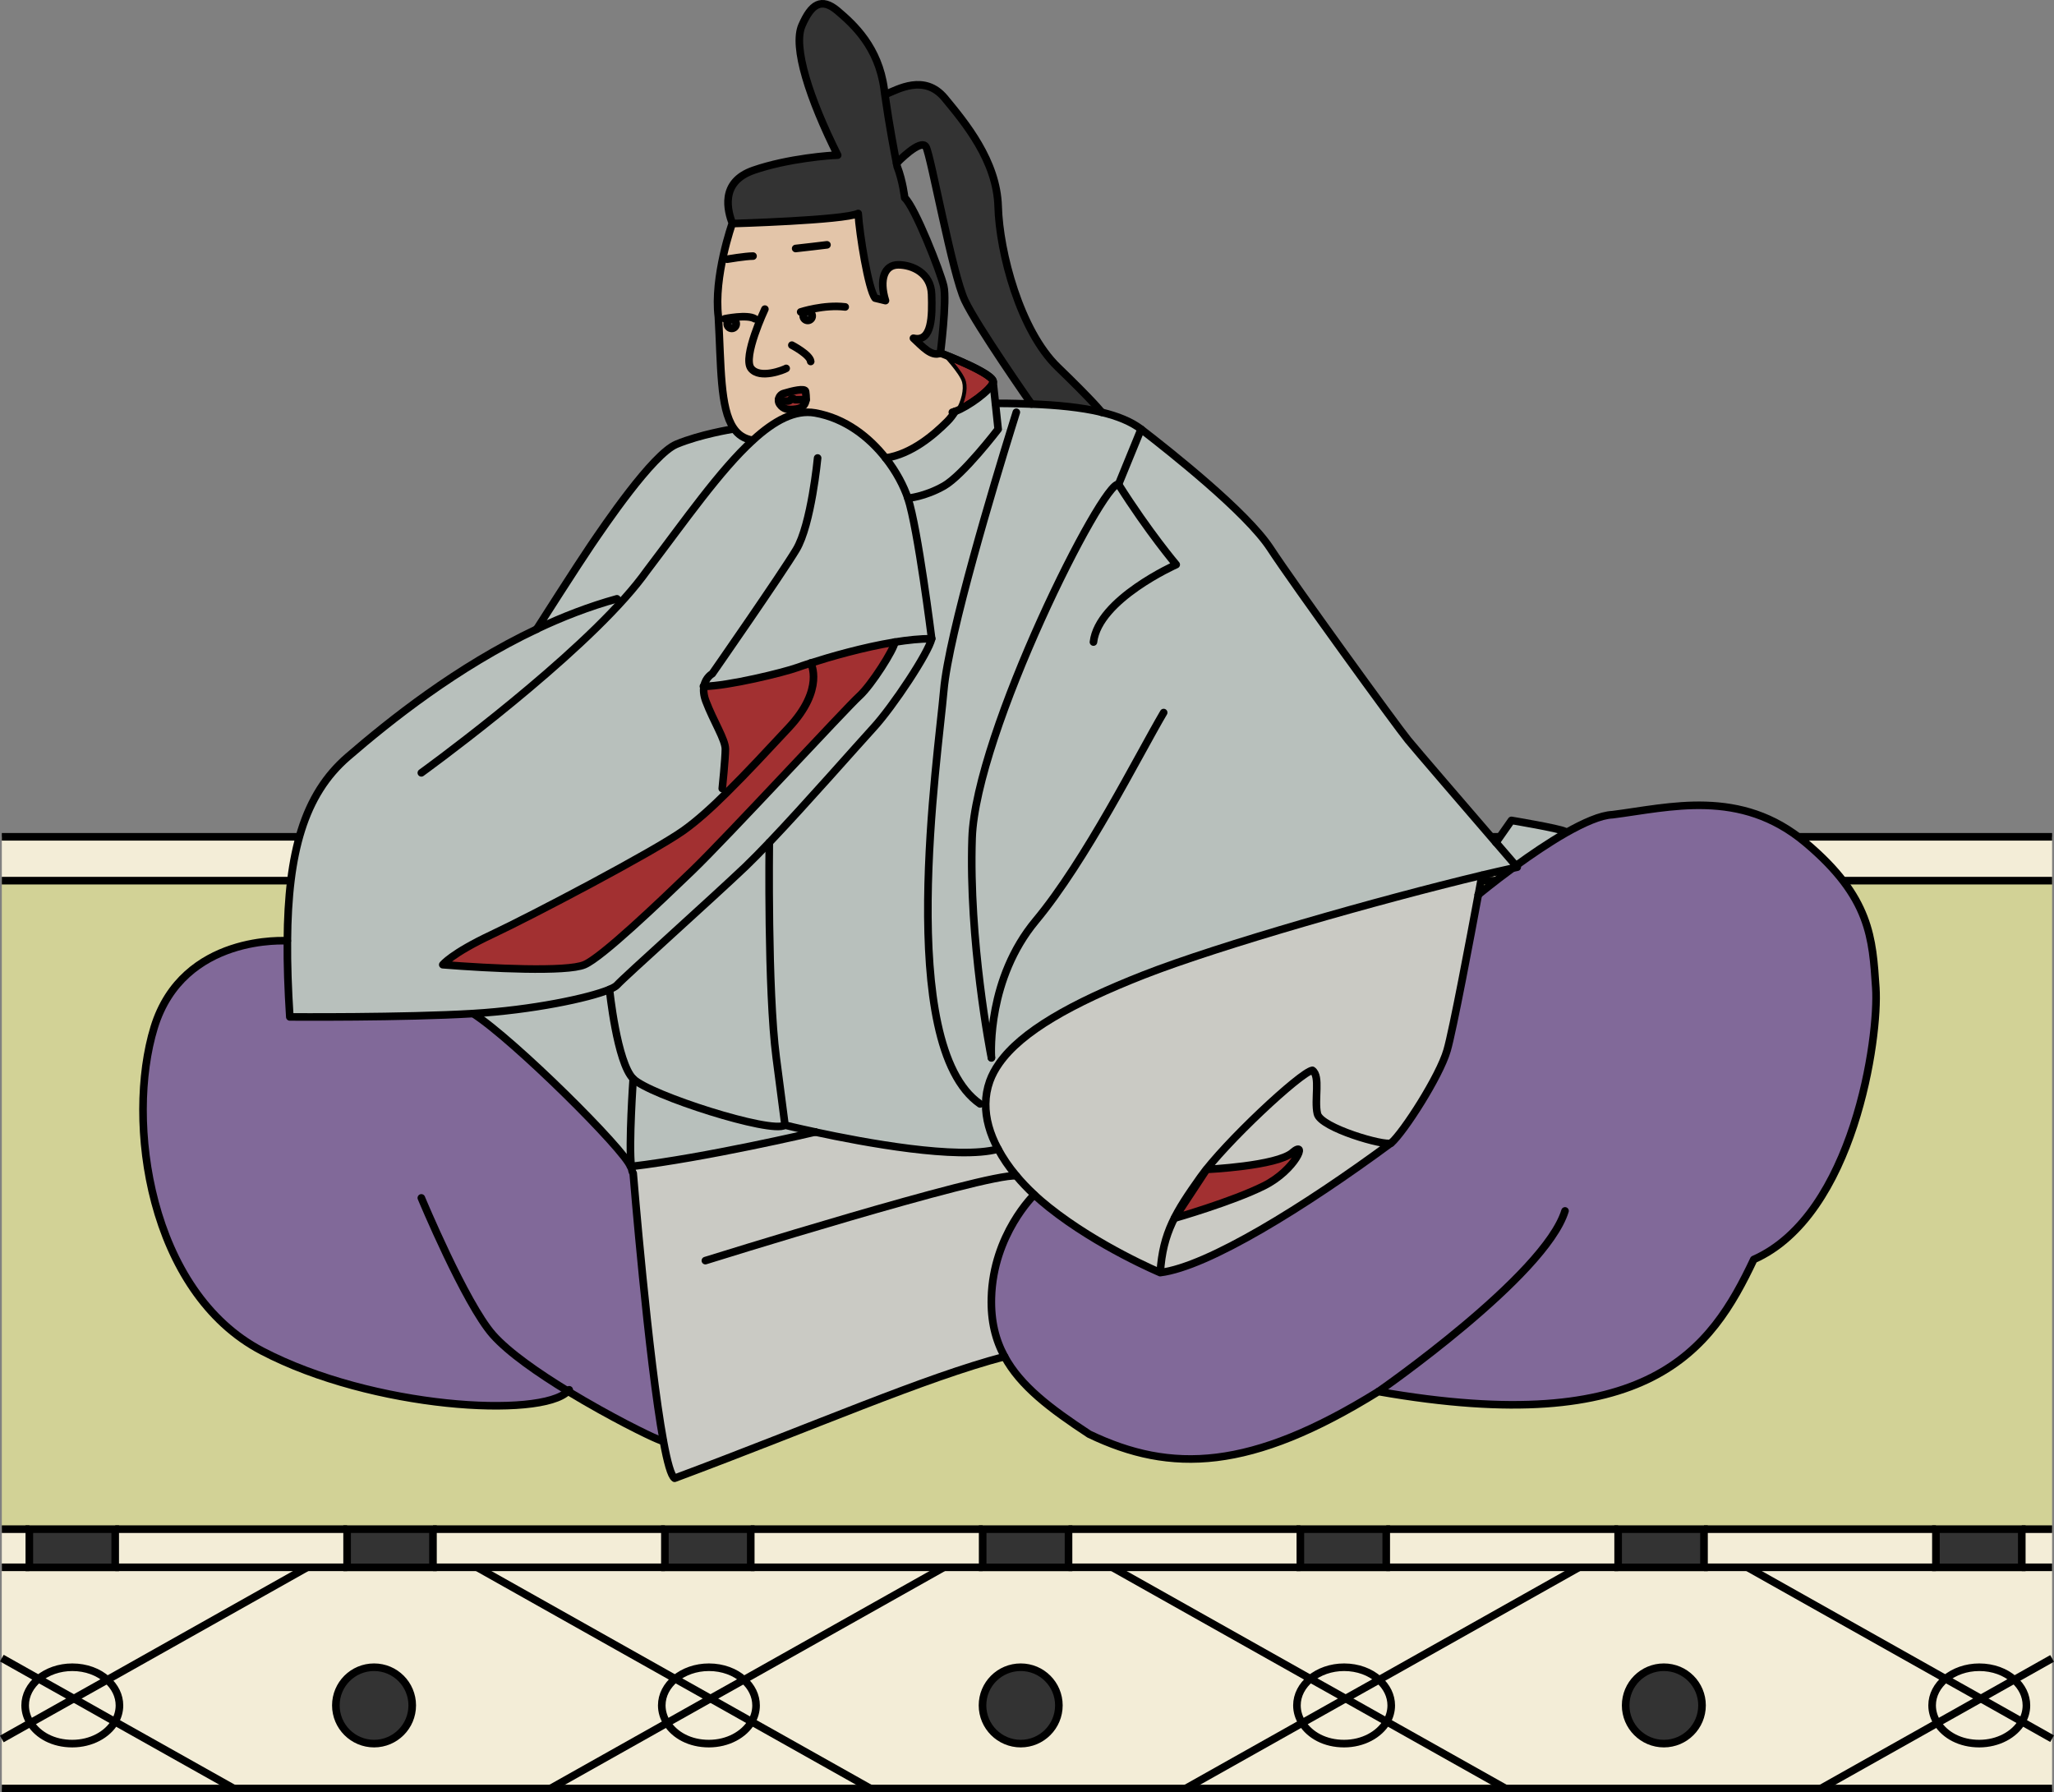 <?xml version="1.0" encoding="UTF-8"?>
<svg xmlns="http://www.w3.org/2000/svg" viewBox="0 0 270.31 235.86">
  <rect x="0" y="0" width="270.31" height="235.86" fill="#808080" stroke="none"/>
  <defs>
    <style>
      .cls-1 {
        stroke-miterlimit: 10;
      }

      .cls-1, .cls-2, .cls-3 {
        stroke: #000;
      }

      .cls-1, .cls-3 {
        fill: none;
      }

      .cls-4 {
        fill: #816999;
      }

      .cls-4, .cls-5, .cls-6, .cls-7, .cls-8, .cls-9, .cls-10, .cls-11 {
        stroke-width: 0px;
      }

      .cls-5, .cls-2 {
        fill: #a23031;
      }

      .cls-6 {
        fill: #f3edd7;
      }

      .cls-2, .cls-3 {
        stroke-linecap: round;
        stroke-linejoin: round;
      }

      .cls-7 {
        fill: #cacac4;
      }

      .cls-8 {
        fill: #333;
      }

      .cls-9 {
        fill: #e3c5a9;
      }

      .cls-10 {
        fill: #d2d296;
      }

      .cls-11 {
        fill: #b8c0bc;
      }
    </style>
  </defs>
  <g id="_レイヤー_3" data-name="レイヤー 3">
    <g>
      <g>
        <rect class="cls-6" x=".24" y="201.23" width="3.62" height="5.03"/>
        <path class="cls-6" d="m270.06,228.8v6.56h-30.44l15.35-8.63c1.03,1.61,3.11,2.72,5.51,2.72s4.62-1.18,5.62-2.88l3.97,2.23Z"/>
        <path class="cls-6" d="m270.06,218.24v10.56l-3.97-2.23c.38-.65.59-1.38.59-2.14,0-1.3-.62-2.48-1.61-3.38l4.99-2.8Z"/>
        <path class="cls-6" d="m270.06,206.25v11.99l-4.99,2.8c-1.14-1.01-2.77-1.64-4.59-1.64s-3.31.58-4.44,1.51l-26.09-14.66h40.11Z"/>
        <polygon class="cls-6" points="270.06 110.12 270.06 115.89 1.13 115.89 .24 115.89 .24 110.12 270.06 110.12"/>
        <rect class="cls-6" x="266.07" y="201.23" width="3.99" height="5.03"/>
        <path class="cls-6" d="m266.69,224.42c0,.76-.21,1.49-.59,2.14l-5.42-3.05,4.39-2.47c1,.89,1.61,2.07,1.61,3.38Z"/>
        <path class="cls-6" d="m260.68,223.52l5.42,3.05c-1,1.7-3.13,2.88-5.62,2.88s-4.48-1.1-5.51-2.72l5.71-3.21Z"/>
        <rect class="cls-8" x="254.77" y="201.23" width="11.3" height="5.03"/>
        <path class="cls-6" d="m265.07,221.05l-4.39,2.47-4.64-2.6c1.13-.93,2.7-1.51,4.44-1.51,1.82,0,3.46.63,4.59,1.64Z"/>
        <path class="cls-6" d="m260.68,223.52l-5.71,3.21c-.44-.69-.69-1.48-.69-2.31,0-1.37.68-2.6,1.77-3.51l4.64,2.6Z"/>
        <path class="cls-6" d="m229.96,206.25l26.09,14.66c-1.09.9-1.77,2.14-1.77,3.51,0,.83.25,1.62.69,2.31l-15.35,8.63h-41.47l-15.64-8.79c.38-.65.59-1.38.59-2.14,0-1.3-.62-2.48-1.61-3.37l26.33-14.8h22.15Zm-5.96,18.17c0-2.77-2.25-5.02-5.02-5.02s-5.03,2.25-5.03,5.02,2.25,5.03,5.03,5.03,5.02-2.25,5.02-5.03Z"/>
        <polygon class="cls-6" points="254.77 206.25 229.96 206.25 224.25 206.25 224.25 201.23 254.77 201.23 254.77 206.25"/>
        <rect class="cls-8" x="212.95" y="201.23" width="11.3" height="5.03"/>
        <path class="cls-8" d="m218.98,219.41c2.77,0,5.02,2.25,5.02,5.02s-2.25,5.03-5.02,5.03-5.03-2.25-5.03-5.03,2.25-5.02,5.03-5.02Z"/>
        <path class="cls-6" d="m207.81,206.25l-26.33,14.8c-1.14-1.02-2.77-1.65-4.59-1.65s-3.31.58-4.44,1.51l-26.09-14.66h61.45Z"/>
        <polygon class="cls-6" points="182.44 206.25 182.44 201.23 212.95 201.23 212.95 206.25 207.81 206.25 182.44 206.25"/>
        <path class="cls-6" d="m198.15,235.36h-42.12l15.35-8.63c1.03,1.61,3.12,2.72,5.51,2.72s4.62-1.18,5.62-2.88l15.64,8.79Z"/>
        <path class="cls-6" d="m183.1,224.42c0,.76-.21,1.49-.59,2.14l-5.42-3.05,4.39-2.47c1,.89,1.61,2.07,1.61,3.37Z"/>
        <path class="cls-6" d="m177.09,223.52l5.42,3.05c-1,1.7-3.13,2.88-5.62,2.88s-4.48-1.1-5.51-2.72l5.71-3.21Z"/>
        <rect class="cls-8" x="171.13" y="201.23" width="11.3" height="5.03"/>
        <path class="cls-6" d="m176.89,219.41c1.82,0,3.46.63,4.59,1.65l-4.39,2.47-4.64-2.6c1.13-.93,2.7-1.51,4.44-1.51Z"/>
        <path class="cls-6" d="m177.09,223.52l-5.71,3.21c-.44-.69-.69-1.48-.69-2.31,0-1.37.68-2.6,1.77-3.51l4.64,2.6Z"/>
        <path class="cls-6" d="m146.37,206.25l26.09,14.66c-1.09.9-1.77,2.14-1.77,3.51,0,.83.25,1.62.69,2.31l-15.35,8.63h-41.47l-15.64-8.79c.38-.65.59-1.38.59-2.14,0-1.3-.62-2.48-1.61-3.37l26.33-14.8h22.15Zm-7.01,18.17c0-2.77-2.25-5.02-5.02-5.02s-5.03,2.25-5.03,5.02,2.25,5.03,5.03,5.03,5.02-2.25,5.02-5.03Z"/>
        <polygon class="cls-6" points="171.13 206.25 146.37 206.25 140.62 206.25 140.62 201.23 171.13 201.23 171.13 206.25"/>
        <rect class="cls-8" x="129.32" y="201.23" width="11.3" height="5.03"/>
        <path class="cls-8" d="m134.33,219.41c2.77,0,5.02,2.25,5.02,5.02s-2.25,5.03-5.02,5.03-5.03-2.25-5.03-5.03,2.25-5.02,5.03-5.02Z"/>
        <path class="cls-6" d="m124.22,206.25l-26.33,14.8c-1.14-1.02-2.77-1.65-4.59-1.65s-3.31.58-4.44,1.51l-26.09-14.66h61.45Z"/>
        <polygon class="cls-6" points="129.32 206.25 124.22 206.25 98.8 206.25 98.8 201.23 129.32 201.23 129.32 206.25"/>
        <path class="cls-6" d="m114.56,235.36h-42.12l15.35-8.63c1.03,1.61,3.11,2.72,5.51,2.72s4.62-1.18,5.62-2.88l15.64,8.79Z"/>
        <path class="cls-6" d="m99.51,224.42c0,.76-.21,1.49-.59,2.14l-5.42-3.05,4.39-2.47c1,.89,1.61,2.07,1.61,3.37Z"/>
        <path class="cls-6" d="m93.5,223.52l5.42,3.05c-1,1.7-3.13,2.88-5.62,2.88s-4.48-1.1-5.51-2.72l5.71-3.21Z"/>
        <rect class="cls-8" x="87.5" y="201.23" width="11.3" height="5.03"/>
        <path class="cls-6" d="m93.3,219.41c1.82,0,3.46.63,4.59,1.65l-4.39,2.47-4.64-2.6c1.13-.93,2.7-1.51,4.44-1.51Z"/>
        <path class="cls-6" d="m93.5,223.52l-5.71,3.21c-.44-.69-.69-1.48-.69-2.31,0-1.37.68-2.6,1.77-3.51l4.64,2.6Z"/>
        <path class="cls-6" d="m62.78,206.25l26.09,14.66c-1.09.9-1.77,2.14-1.77,3.51,0,.83.25,1.62.69,2.31l-15.35,8.63H30.78l-15.64-8.79c.38-.65.59-1.38.59-2.14,0-1.3-.62-2.48-1.61-3.37l26.33-14.8h22.34Zm-8.52,18.17c0-2.77-2.25-5.02-5.02-5.02s-5.03,2.25-5.03,5.02,2.25,5.03,5.03,5.03,5.02-2.25,5.02-5.03Z"/>
        <polygon class="cls-6" points="87.5 206.25 62.78 206.25 56.99 206.25 56.99 201.23 87.5 201.23 87.5 206.25"/>
        <rect class="cls-8" x="45.68" y="201.23" width="11.3" height="5.03"/>
        <path class="cls-8" d="m49.23,219.41c2.77,0,5.02,2.25,5.02,5.02s-2.25,5.03-5.02,5.03-5.03-2.25-5.03-5.03,2.25-5.02,5.03-5.02Z"/>
        <polygon class="cls-6" points="45.68 206.25 40.44 206.25 15.17 206.25 15.17 201.23 45.68 201.23 45.68 206.25"/>
        <path class="cls-6" d="m30.78,235.36H.24v-6.52l3.76-2.11c1.03,1.61,3.12,2.72,5.51,2.72s4.62-1.18,5.62-2.88l15.64,8.79Z"/>
        <path class="cls-6" d="m15.72,224.42c0,.76-.21,1.49-.59,2.14l-5.42-3.05,4.39-2.47c1,.89,1.61,2.07,1.61,3.37Z"/>
        <rect class="cls-8" x="3.86" y="201.23" width="11.3" height="5.03"/>
        <path class="cls-6" d="m9.72,223.52l5.42,3.05c-1,1.7-3.13,2.88-5.62,2.88s-4.48-1.1-5.51-2.72l5.71-3.21Z"/>
        <path class="cls-6" d="m9.52,219.41c1.82,0,3.46.63,4.59,1.65l-4.39,2.47-4.64-2.6c1.13-.93,2.7-1.51,4.44-1.51Z"/>
        <path class="cls-6" d="m9.72,223.52l-5.71,3.21c-.44-.69-.69-1.48-.69-2.31,0-1.37.68-2.6,1.77-3.51l4.64,2.6Z"/>
        <path class="cls-6" d="m.24,218.2l4.84,2.72c-1.09.9-1.77,2.14-1.77,3.51,0,.83.25,1.62.69,2.31l-3.76,2.11v-10.64Z"/>
        <polygon class="cls-10" points="212.95 201.23 182.44 201.23 171.13 201.23 140.62 201.23 129.32 201.23 98.8 201.23 87.5 201.23 56.99 201.23 45.68 201.23 15.17 201.23 3.86 201.23 .24 201.23 .24 115.89 1.13 115.89 270.06 115.89 270.06 201.23 266.07 201.23 254.77 201.23 224.25 201.23 212.95 201.23"/>
        <path class="cls-6" d="m.24,206.25h40.19l-26.33,14.8c-1.14-1.02-2.77-1.65-4.59-1.65s-3.31.58-4.44,1.51l-4.84-2.72v-11.95Z"/>
      </g>
      <g>
        <polyline class="cls-1" points="270.06 235.36 239.62 235.36 198.15 235.36 156.03 235.36 114.56 235.36 72.44 235.36 30.78 235.36 .24 235.36"/>
        <line class="cls-1" x1=".24" y1="110.12" x2="270.06" y2="110.12"/>
        <line class="cls-1" x1=".24" y1="115.89" x2="270.06" y2="115.89"/>
        <line class="cls-1" x1="266.07" y1="201.23" x2="270.06" y2="201.23"/>
        <line class="cls-1" x1="224.25" y1="201.23" x2="254.77" y2="201.23"/>
        <line class="cls-1" x1="182.44" y1="201.23" x2="212.95" y2="201.23"/>
        <line class="cls-1" x1="140.62" y1="201.23" x2="171.13" y2="201.23"/>
        <line class="cls-1" x1="98.8" y1="201.23" x2="129.32" y2="201.23"/>
        <line class="cls-1" x1="56.99" y1="201.23" x2="87.5" y2="201.23"/>
        <line class="cls-1" x1="15.17" y1="201.23" x2="45.68" y2="201.23"/>
        <line class="cls-1" x1=".24" y1="201.23" x2="3.86" y2="201.23"/>
        <line class="cls-1" x1="266.07" y1="206.25" x2="270.06" y2="206.25"/>
        <polyline class="cls-1" points="224.25 206.25 229.96 206.25 254.77 206.25"/>
        <polyline class="cls-1" points="182.44 206.25 207.81 206.25 212.95 206.25"/>
        <polyline class="cls-1" points="140.62 206.25 146.37 206.25 171.13 206.25"/>
        <polyline class="cls-1" points="98.8 206.25 124.22 206.25 129.32 206.25"/>
        <polyline class="cls-1" points="56.99 206.25 62.78 206.25 87.5 206.25"/>
        <polyline class="cls-1" points="15.17 206.25 40.44 206.25 45.68 206.25"/>
        <line class="cls-1" x1=".24" y1="206.25" x2="3.86" y2="206.25"/>
        <polyline class="cls-1" points="72.44 235.36 87.79 226.73 93.5 223.52 97.89 221.06 124.22 206.25"/>
        <polyline class="cls-1" points="114.56 235.36 98.92 226.57 93.5 223.52 88.86 220.92 62.78 206.25"/>
        <path class="cls-1" d="m139.35,224.42c0,2.78-2.25,5.03-5.02,5.03s-5.03-2.25-5.03-5.03,2.25-5.02,5.03-5.02,5.02,2.25,5.02,5.02Z"/>
        <path class="cls-1" d="m223.99,224.42c0,2.78-2.25,5.03-5.02,5.03s-5.03-2.25-5.03-5.03,2.25-5.02,5.03-5.02,5.02,2.25,5.02,5.02Z"/>
        <path class="cls-1" d="m97.89,221.06c1,.89,1.61,2.07,1.61,3.37,0,.76-.21,1.49-.59,2.14-1,1.7-3.13,2.88-5.62,2.88s-4.48-1.1-5.51-2.72c-.44-.69-.69-1.48-.69-2.31,0-1.37.68-2.6,1.77-3.51,1.13-.93,2.7-1.51,4.44-1.51,1.82,0,3.46.63,4.59,1.65Z"/>
        <polyline class="cls-1" points=".24 228.84 4 226.73 9.72 223.52 14.11 221.06 40.44 206.25"/>
        <polyline class="cls-1" points="30.78 235.36 15.13 226.57 9.72 223.52 5.08 220.92 .24 218.2"/>
        <path class="cls-1" d="m14.11,221.06c1,.89,1.61,2.07,1.61,3.37,0,.76-.21,1.49-.59,2.14-1,1.7-3.13,2.88-5.62,2.88s-4.48-1.1-5.51-2.72c-.44-.69-.69-1.48-.69-2.31,0-1.37.68-2.6,1.77-3.51,1.13-.93,2.7-1.51,4.44-1.51,1.82,0,3.46.63,4.59,1.65Z"/>
        <polyline class="cls-1" points="156.03 235.36 171.38 226.73 177.09 223.52 181.48 221.06 207.81 206.25"/>
        <polyline class="cls-1" points="198.15 235.36 182.51 226.57 177.09 223.52 172.45 220.92 146.37 206.25"/>
        <path class="cls-1" d="m181.48,221.06c1,.89,1.61,2.07,1.61,3.37,0,.76-.21,1.49-.59,2.14-1,1.7-3.13,2.88-5.62,2.88s-4.48-1.1-5.51-2.72c-.44-.69-.69-1.48-.69-2.31,0-1.37.68-2.6,1.77-3.51,1.13-.93,2.7-1.51,4.44-1.51,1.82,0,3.46.63,4.59,1.65Z"/>
        <polyline class="cls-1" points="239.62 235.36 254.97 226.73 260.68 223.52 265.07 221.05 270.06 218.24"/>
        <polyline class="cls-1" points="270.06 228.8 266.1 226.57 260.68 223.52 256.04 220.92 229.96 206.25"/>
        <path class="cls-1" d="m265.07,221.05c1,.89,1.61,2.07,1.61,3.38,0,.76-.21,1.49-.59,2.14-1,1.7-3.13,2.88-5.62,2.88s-4.48-1.1-5.51-2.72c-.44-.69-.69-1.48-.69-2.31,0-1.37.68-2.6,1.77-3.51,1.13-.93,2.7-1.51,4.44-1.51,1.82,0,3.46.63,4.59,1.64Z"/>
        <path class="cls-1" d="m54.25,224.42c0,2.78-2.25,5.03-5.02,5.03s-5.03-2.25-5.03-5.03,2.25-5.02,5.03-5.02,5.02,2.25,5.02,5.02Z"/>
        <rect class="cls-1" x="3.86" y="201.23" width="11.3" height="5.03"/>
        <rect class="cls-1" x="45.68" y="201.23" width="11.3" height="5.03"/>
        <rect class="cls-1" x="87.5" y="201.23" width="11.3" height="5.03"/>
        <rect class="cls-1" x="129.32" y="201.23" width="11.3" height="5.03"/>
        <rect class="cls-1" x="171.13" y="201.23" width="11.3" height="5.03"/>
        <rect class="cls-1" x="212.95" y="201.23" width="11.3" height="5.03"/>
        <rect class="cls-1" x="254.77" y="201.23" width="11.3" height="5.03"/>
      </g>
    </g>
  </g>
  <g id="_レイヤー_2" data-name="レイヤー 2">
    <g>
      <g>
        <g>
          <path class="cls-11" d="m206.06,109.6c-2.24,1.28-4.58,2.88-6.56,4.32-.37-.44-1.35-1.57-2.63-3.05l2.04-2.91s6.17,1.03,7.05,1.45l.11.18Z"/>
          <path class="cls-7" d="m183.07,150.43c-.77.44-9.24-1.98-9.68-3.85-.44-1.87.44-4.95-.66-5.72-1.54.22-11.55,9.57-14.74,14.08-3.19,4.51-4.95,7.26-5.28,12.54,0,0-8.14-3.41-14.63-8.58-.69-.55-1.35-1.12-1.96-1.69-.87-.81-1.65-1.64-2.36-2.48-.97-1.16-1.78-2.34-2.4-3.52-1.07-2-1.64-4.01-1.62-5.94.01-1.02.19-2.02.53-2.98.29-.81.71-1.6,1.26-2.37,2.94-4.18,9.51-7.89,18.98-11.6,9.97-3.91,31.07-9.91,44.52-13.13,0,0-.18.98-.47,2.53h0c-1,5.42-3.34,17.85-4.11,20.5-.99,3.41-5.72,10.78-7.37,12.21Z"/>
          <path class="cls-7" d="m157.98,154.94c3.19-4.51,13.21-13.86,14.74-14.08,1.1.77.22,3.85.66,5.72.44,1.87,8.91,4.29,9.68,3.85-11.33,8.36-24.09,16.28-30.37,17.05.33-5.28,2.09-8.03,5.28-12.54Z"/>
          <path class="cls-11" d="m144.96,54.25c2.09.5,3.9,1.22,5.21,2.23l-2.97,7.26c-1.98-.66-18.81,32.68-19.27,46.55-.45,13.46,2.37,28.06,2.54,28.89,0,.03,0,.04,0,.04l1.05.7c-.55.78-.97,1.56-1.26,2.37-.34.96-.52,1.96-.53,2.98h-.75c-11.18-7.76-5.54-45.56-4.77-54.47.64-7.38,6.76-27.61,8.85-34.34.43-1.4.69-2.22.69-2.22l.03-1.14c.65.01,1.31.03,1.96.06,3.26.12,6.49.42,9.22,1.07h0Z"/>
          <path class="cls-8" d="m116.54,12.42c1.62-.66,5.13-2.72,7.79.49,2.66,3.22,6.86,8.25,7.03,14.28.17,6.02,2.89,16.34,7.84,21.12,4.8,4.64,5.71,5.86,5.76,5.93-2.73-.65-5.96-.95-9.22-1.07h0s-7.1-10.14-8.75-13.61c-1.65-3.46-4.46-18.98-5.12-20.22-.66-1.23-3.88,2.13-3.88,2.13-.25-1.22-.95-4.87-1.54-9.05h.1Z"/>
          <path class="cls-4" d="m199.68,114.13s-.06-.07-.17-.2c1.98-1.44,4.32-3.04,6.56-4.32,2.36-1.34,4.6-2.34,6.16-2.4,7.48-.95,16.83-3.54,25.41,3.68,8.58,7.21,8.8,12.6,9.24,19.09.44,6.49-2.86,29.93-16.06,35.76-5.62,11.88-13.64,23.66-49.4,17.38-16.83,10.45-27.28,10.78-38.06,5.61-5.13-3.37-9.04-6.33-11.14-10.21-1.2-2.2-1.81-4.69-1.73-7.72.22-8.36,5.63-13.57,5.63-13.57.61.58,1.27,1.14,1.96,1.69,6.49,5.17,14.63,8.58,14.63,8.58,6.28-.77,19.04-8.69,30.37-17.05,1.65-1.43,6.39-8.8,7.37-12.21.77-2.65,3.11-15.09,4.11-20.5h0c.15-.12,1.98-1.63,4.47-3.46.22-.05.43-.1.65-.14Z"/>
          <path class="cls-11" d="m131.36,56.48l-.36-3.39c.92,0,1.85,0,2.78.03l-.03,1.14s-.26.81-.69,2.22h-1.7Z"/>
          <path class="cls-11" d="m131.35,151.21c-5.28,1.44-17.66-.87-24.06-2.24h0c-2.42-.52-3.98-.9-3.98-.9l-1.16-8.91c-1.16-8.91-.91-28.28-.91-28.28,4.91-5.16,11.69-12.9,13.73-15.12,2.53-2.75,7.27-9.9,7.65-11.72,0,0-1.82-14.52-3.13-18.49,0,0,2.2-.16,4.73-1.6,2.53-1.43,7.15-7.48,7.15-7.48h1.7c-2.09,6.72-8.21,26.95-8.85,34.33-.77,8.91-6.41,46.71,4.77,54.46h.75c-.02,1.94.54,3.95,1.62,5.95Z"/>
          <path class="cls-11" d="m167.17,72.15c3.13,4.79,16.66,23.44,18.15,25.25,1.04,1.27,7.68,8.98,11.55,13.47,1.28,1.48,2.26,2.61,2.63,3.05-.16.11-.32.23-.47.34-1.23.27-2.58.58-4.01.92-13.45,3.22-34.55,9.22-44.52,13.13-9.47,3.72-16.04,7.43-18.98,11.6l-1.05-.7s0-.01,0-.04c-.17-.83-2.99-15.43-2.54-28.89.47-13.87,17.3-47.21,19.27-46.55l2.97-7.26c3.85,2.97,13.86,10.89,17,15.67Z"/>
          <path class="cls-2" d="m123.78,46.47c.28.1,7.25,2.77,6.92,3.85-.3,1.01-3.31,3.21-4.99,3.81.85-1.4,1.16-2.91.92-3.81-.3-1.18-2.7-3.69-2.85-3.85Z"/>
          <path class="cls-11" d="m119.48,65.55c-.52-1.57-1.51-3.48-2.93-5.28,3.45-.5,6.45-3.13,8.1-4.78.42-.42.77-.88,1.06-1.36,1.68-.61,4.69-2.8,4.99-3.81l.3,2.77.36,3.39s-4.62,6.05-7.15,7.48c-2.53,1.43-4.73,1.6-4.73,1.6Z"/>
          <path class="cls-8" d="m110.24,1.44c2.15,1.82,5.36,4.78,6.11,10.23.03.25.07.5.1.76.59,4.18,1.3,7.83,1.54,9.05.05.28.08.43.08.43.74,1.9.99,4.12.99,4.12,1.32,1.16,4.71,9.74,5.14,11.63.44,1.9-.44,8.8-.44,8.8-1.16.55-2.39-.88-3.55-1.95,2.48.58,2.48-2.97,2.39-5.78s-2.56-3.88-4.38-3.88-2.55,1.9-1.69,4.71l-1.36-.33c-.9-1.16-2.06-8.42-2.23-11.14-1.89.91-16.58,1.33-16.58,1.33-.58-1.57-1.74-5.45,2.81-7.01,4.54-1.57,10.23-1.98,11.05-1.98-3.71-7.43-5.94-14.27-4.7-17.08,1.23-2.81,2.55-3.72,4.7-1.9Z"/>
          <path class="cls-5" d="m117.75,84.49c-.08.9-3.05,5.65-4.71,7.14-1.65,1.49-17.49,18.65-21.95,22.94-4.45,4.29-11.88,11.39-14.19,12.38-2.31.99-12.38.5-18.65,0,0,0,1.15-1.49,6.43-3.96s21.29-10.89,25.25-13.7c1.73-1.23,3.69-2.99,5.73-5.02,2.64-2.6,5.44-5.64,8.12-8.51,4.79-5.12,2.89-8.51,2.89-8.51,2.49-.8,6.89-2.08,11.06-2.76Z"/>
          <path class="cls-8" d="m106.29,42.17c-.33,0-.6-.27-.6-.59s.27-.6.6-.6.59.27.59.6-.27.59-.59.59Z"/>
          <path class="cls-5" d="m102.47,52.6c.04-.36.29-.7.67-.81,1.13-.34,2.84-.76,2.89-.26.03.3.1.7.05,1.07h-1.45s-.37-.41-.58,0c-.19.39-1.46.04-1.58,0Z"/>
          <path class="cls-5" d="m102.63,53.21c-.14-.19-.18-.4-.16-.61.12.04,1.39.39,1.58,0,.21-.41.58,0,.58,0h1.45c-.06.56-.35,1.09-1.28,1.23-1.09.17-1.73,0-2.17-.63Z"/>
          <path class="cls-11" d="m103.31,148.07c-1.82,1.16-17.83-3.96-19.97-6.11s-3.12-11.75-3.12-11.75c.49-.21.83-.4.98-.57.99-1.1,12.43-11.33,16.94-15.62.87-.83,1.93-1.91,3.1-3.14,0,0-.25,19.37.91,28.28l1.16,8.91Z"/>
          <path class="cls-11" d="m96.57,56.34c.59.87,1.4,1.42,2.51,1.59-4.3,3.94-8.89,10.52-13.92,17.14-.82,1.16-1.82,2.38-2.93,3.63l-1.02.1c-3.65,1-7.18,2.38-10.55,3.98.17-.27,5.52-8.64,7.14-11.01,1.65-2.42,8.09-11.99,11.25-13.31,3.17-1.32,7.35-1.98,7.35-1.98l.19-.14Z"/>
          <path class="cls-8" d="m95.69,42.62c0-.33.27-.6.6-.6s.59.27.59.6-.27.6-.59.6-.6-.27-.6-.6Z"/>
          <path class="cls-5" d="m106.69,87.25s1.9,3.39-2.89,8.51c-2.69,2.88-5.49,5.91-8.12,8.51l-.62-.51s.41-3.96.41-5.2-1.56-3.63-2.56-6.28c-.3-.81-.34-1.46-.26-1.98,3.17-.03,10.5-1.82,12.31-2.48.34-.12.94-.33,1.73-.58Z"/>
          <path class="cls-9" d="m95.69,42.62c0,.33.27.6.6.6s.59-.27.59-.6-.27-.6-.59-.6-.6.27-.6.6Zm10-1.04c0,.33.27.59.6.59s.59-.27.59-.59-.27-.6-.59-.6-.6.27-.6.6Zm-3.23,11.02c-.02.21.03.42.16.61.43.62,1.08.8,2.17.63.93-.15,1.22-.67,1.28-1.23.05-.37-.01-.77-.05-1.07-.05-.5-1.76-.08-2.89.26-.38.12-.63.45-.67.81Zm10.49-24.51c.17,2.73,1.33,9.99,2.23,11.14l1.36.33c-.86-2.81-.12-4.71,1.69-4.71s4.29,1.07,4.38,3.88.08,6.35-2.39,5.78c1.16,1.07,2.39,2.5,3.55,1.95h0c.15.16,2.55,2.68,2.85,3.85.24.9-.06,2.42-.92,3.81-.29.48-.64.94-1.06,1.36-1.65,1.65-4.65,4.29-8.1,4.78-2.15-2.74-5.3-5.24-9.28-5.94-2.63-.46-5.35.99-8.2,3.6-1.11-.17-1.91-.72-2.51-1.59-1.8-2.64-1.64-8.18-2-14.63-.66-5.28,1.82-12.29,1.82-12.29,0,0,14.69-.41,16.58-1.33Z"/>
          <path class="cls-11" d="m95.67,104.27c-2.04,2.03-4,3.79-5.73,5.02-3.96,2.81-19.97,11.22-25.25,13.7s-6.43,3.96-6.43,3.96c6.27.5,16.33.99,18.65,0,2.31-.99,9.73-8.09,14.19-12.38,4.46-4.29,20.3-21.45,21.95-22.94,1.65-1.49,4.62-6.23,4.71-7.14-4.17.68-8.57,1.96-11.06,2.76-.8.25-1.4.46-1.73.58-1.8.65-9.13,2.45-12.31,2.48-.08.52-.05,1.17.26,1.98,1,2.64,2.56,5.04,2.56,6.28s-.41,5.2-.41,5.2l.62.51Zm11.6-49.94c3.98.7,7.13,3.2,9.28,5.94,1.42,1.8,2.4,3.71,2.93,5.28,1.32,3.96,3.13,18.49,3.13,18.49-.38,1.82-5.11,8.96-7.65,11.72-2.04,2.22-8.82,9.96-13.73,15.12-1.17,1.23-2.24,2.31-3.1,3.14-4.51,4.29-15.95,14.52-16.94,15.62-.16.17-.49.36-.98.57-2.72,1.14-10.21,2.71-17.94,3.17-9.13.55-24.13.44-24.13.44-.23-3.63-.35-6.95-.32-10.01.08-11.6,2.2-19.25,7.95-24.21,5.49-4.74,14.37-11.85,24.87-16.81h0c3.37-1.6,6.91-2.98,10.55-3.98l1.02-.1c1.12-1.25,2.11-2.48,2.93-3.63,5.03-6.63,9.62-13.21,13.92-17.14,2.84-2.61,5.57-4.06,8.2-3.6Z"/>
          <path class="cls-11" d="m83.33,141.96c2.15,2.15,18.16,7.27,19.97,6.11,0,0,1.56.39,3.98.9-.38.09-14.41,3.38-24.2,4.53-.36-2.88.25-11.54.25-11.54Z"/>
          <path class="cls-7" d="m107.29,148.97c6.4,1.38,18.78,3.68,24.06,2.24.63,1.18,1.43,2.37,2.4,3.52.7.84,1.49,1.67,2.36,2.48,0,0-5.41,5.21-5.63,13.57-.08,3.03.54,5.52,1.73,7.72-10.62,2.79-24.87,9.08-43.43,16.01-.47-.3-.98-2.14-1.47-4.87-1.98-10.72-3.98-35.27-3.98-35.27-.11-.11-.19-.42-.25-.89,9.79-1.15,23.82-4.44,24.2-4.53h0Z"/>
          <path class="cls-11" d="m62.27,133.38c7.73-.47,15.22-2.04,17.94-3.17,0,0,.98,9.61,3.12,11.75,0,0-.61,8.66-.25,11.54-.04,0-.07,0-.11.01-.7-2.15-15.31-16.67-20.7-20.13Z"/>
          <path class="cls-4" d="m62.27,133.38c5.39,3.46,20,17.99,20.7,20.13.04,0,.07,0,.11-.01.06.47.14.78.25.89,0,0,2,24.54,3.98,35.27,0,0-.5,0-4.96-2.31-1.91-.99-4.72-2.52-7.59-4.27-3.57,3.57-25.66,2.33-40.26-5.3-14.85-7.76-17.99-30.2-14.19-42.58,3.8-12.38,17.52-11.39,17.52-11.39h0c-.03,3.06.1,6.39.32,10.01,0,0,15,.11,24.13-.44Z"/>
        </g>
        <g>
          <path class="cls-3" d="m55.45,101.7s17.63-12.74,26.77-22.99c1.12-1.25,2.11-2.48,2.93-3.63,5.03-6.63,9.62-13.21,13.92-17.14,2.84-2.61,5.57-4.06,8.2-3.6,3.98.7,7.13,3.2,9.28,5.94,1.42,1.8,2.4,3.71,2.93,5.28,1.32,3.96,3.13,18.49,3.13,18.49-1.49,0-3.15.17-4.87.45-4.17.68-8.57,1.96-11.06,2.76-.8.25-1.4.46-1.73.58-1.8.65-9.13,2.45-12.31,2.48h-.07"/>
          <path class="cls-3" d="m107.6,60.27s-.83,8.75-2.81,12.05c-1.98,3.3-11.06,16.34-11.06,16.34,0,0-.88.48-1.09,1.65-.08.52-.05,1.17.26,1.98,1,2.64,2.56,5.04,2.56,6.28s-.41,5.2-.41,5.2"/>
          <path class="cls-3" d="m106.69,87.25s1.9,3.39-2.89,8.51c-2.69,2.88-5.49,5.91-8.12,8.51-2.04,2.03-4,3.79-5.73,5.02-3.96,2.81-19.97,11.22-25.25,13.7s-6.43,3.96-6.43,3.96c6.27.5,16.33.99,18.65,0,2.31-.99,9.73-8.09,14.19-12.38,4.46-4.29,20.3-21.45,21.95-22.94,1.65-1.49,4.62-6.23,4.71-7.14"/>
          <path class="cls-3" d="m70.64,82.78c3.37-1.6,6.91-2.97,10.55-3.98"/>
          <path class="cls-3" d="m122.61,84.04c-.38,1.82-5.11,8.96-7.65,11.72-2.04,2.22-8.82,9.96-13.73,15.12-1.17,1.23-2.24,2.31-3.1,3.14-4.51,4.29-15.95,14.52-16.94,15.62-.16.17-.49.36-.98.57-2.72,1.14-10.21,2.71-17.94,3.17-9.13.55-24.13.44-24.13.44-.23-3.63-.35-6.95-.32-10.01.08-11.6,2.2-19.25,7.95-24.21,5.49-4.74,14.37-11.85,24.87-16.81"/>
          <path class="cls-3" d="m70.63,82.79h0c.17-.28,5.52-8.64,7.14-11.02,1.65-2.42,8.09-11.99,11.25-13.31,3.17-1.32,7.35-1.98,7.35-1.98"/>
          <path class="cls-3" d="m116.54,60.27h0c3.45-.5,6.45-3.13,8.1-4.78.42-.42.77-.88,1.06-1.36"/>
          <path class="cls-3" d="m123.78,46.47c.28.1,7.25,2.77,6.92,3.85-.3,1.01-3.31,3.21-4.99,3.81-.14.05-.27.09-.38.12"/>
          <path class="cls-3" d="m130.7,50.32l.3,2.77.36,3.39s-4.62,6.05-7.15,7.48c-2.53,1.43-4.73,1.6-4.73,1.6"/>
          <path class="cls-3" d="m144.96,54.25c2.09.5,3.9,1.22,5.21,2.23,3.85,2.97,13.86,10.89,17,15.67,3.13,4.79,16.66,23.44,18.15,25.25,1.04,1.27,7.68,8.98,11.55,13.47,1.28,1.48,2.26,2.61,2.63,3.05.12.13.17.2.17.2-.21.05-.43.09-.65.14-1.23.27-2.58.58-4.01.92-13.45,3.22-34.55,9.22-44.52,13.13-9.47,3.72-16.04,7.43-18.98,11.6-.55.78-.97,1.56-1.26,2.37-.34.96-.52,1.96-.53,2.98-.02,1.93.54,3.94,1.62,5.94.63,1.18,1.43,2.37,2.4,3.52.7.84,1.49,1.67,2.36,2.48.61.58,1.27,1.14,1.96,1.69,6.49,5.17,14.63,8.58,14.63,8.58.33-5.28,2.09-8.03,5.28-12.54,3.19-4.51,13.21-13.86,14.74-14.08,1.1.77.22,3.85.66,5.72.44,1.87,8.91,4.29,9.68,3.85-11.33,8.36-24.09,16.28-30.37,17.05"/>
          <path class="cls-3" d="m131,53.08c.92,0,1.85,0,2.78.03.65.01,1.31.03,1.96.06,3.26.12,6.49.42,9.22,1.07"/>
          <path class="cls-3" d="m194.56,117.72c.28-1.55.47-2.53.47-2.53"/>
          <path class="cls-3" d="m183.07,150.43c1.65-1.43,6.39-8.8,7.37-12.21.77-2.65,3.11-15.09,4.11-20.5"/>
          <path class="cls-3" d="m196.87,110.87l2.04-2.91s6.17,1.03,7.05,1.45"/>
          <path class="cls-3" d="m194.55,117.73h0c.15-.12,1.98-1.63,4.47-3.46.16-.12.31-.23.47-.34,1.98-1.44,4.32-3.04,6.56-4.32,2.36-1.34,4.6-2.34,6.16-2.4,7.48-.95,16.83-3.54,25.41,3.68,8.58,7.21,8.8,12.6,9.24,19.09.44,6.49-2.86,29.93-16.06,35.76-5.62,11.88-13.64,23.66-49.4,17.38-16.83,10.45-27.28,10.78-38.06,5.61-5.13-3.37-9.04-6.33-11.14-10.21-1.2-2.2-1.81-4.69-1.73-7.72.22-8.36,5.63-13.57,5.63-13.57"/>
          <path class="cls-3" d="m37.81,123.81s-13.72-.99-17.52,11.39c-3.79,12.38-.66,34.82,14.19,42.58,14.6,7.63,36.69,8.87,40.26,5.3.06-.06.12-.12.17-.19"/>
          <path class="cls-3" d="m55.45,157.64s5.77,13.86,9.4,17.99c2.08,2.36,6.05,5.1,9.9,7.45,2.88,1.75,5.69,3.28,7.59,4.27,4.46,2.31,4.96,2.31,4.96,2.31"/>
          <path class="cls-3" d="m107.29,148.97c6.4,1.38,18.78,3.68,24.06,2.24"/>
          <path class="cls-3" d="m101.24,110.87s-.25,19.37.91,28.28l1.16,8.91s1.56.39,3.98.9"/>
          <path class="cls-3" d="m80.21,130.21s.98,9.61,3.12,11.75,18.16,7.27,19.97,6.11"/>
          <path class="cls-3" d="m83.33,141.96s-.61,8.66-.25,11.54c.06.47.14.78.25.89,0,0,2,24.54,3.98,35.27.5,2.73,1,4.56,1.47,4.87,18.56-6.93,32.81-13.22,43.43-16.01"/>
          <path class="cls-3" d="m62.27,133.38c5.39,3.46,20,17.99,20.7,20.13.04,0,.07,0,.11-.01,9.79-1.15,23.82-4.44,24.2-4.53h0"/>
          <path class="cls-3" d="m92.83,165.89s36.8-11.5,40.92-11.16"/>
          <path class="cls-3" d="m133.75,54.25s-.26.81-.69,2.22c-2.09,6.74-8.21,26.96-8.85,34.34-.77,8.91-6.41,46.71,4.77,54.46"/>
          <path class="cls-3" d="m130.47,139.22s0-.01,0-.04c-.17-.83-2.99-15.43-2.54-28.89.47-13.87,17.3-47.21,19.27-46.55,3.96,6.28,7.59,10.56,7.59,10.56,0,0-10.23,4.54-10.89,10.19"/>
          <path class="cls-3" d="m153.14,93.77c-3.3,5.61-10.23,19.47-16.83,27.39-6.35,7.63-5.88,17.3-5.84,18.01"/>
          <line class="cls-3" x1="147.2" y1="63.74" x2="150.17" y2="56.48"/>
          <path class="cls-3" d="m181.42,183.11s21.89-15.18,24.54-23.76"/>
          <path class="cls-3" d="m96.38,29.41c-.58-1.57-1.74-5.45,2.81-7.01,4.54-1.57,10.23-1.98,11.05-1.98-3.71-7.43-5.94-14.27-4.7-17.08,1.23-2.81,2.55-3.72,4.7-1.9s5.36,4.78,6.11,10.23c.03.25.07.5.1.76.59,4.18,1.3,7.83,1.54,9.05.05.28.08.43.08.43.74,1.9.99,4.12.99,4.12,1.32,1.16,4.71,9.74,5.14,11.63.44,1.9-.44,8.8-.44,8.8-1.16.55-2.39-.88-3.55-1.95,2.48.58,2.48-2.97,2.39-5.78s-2.56-3.88-4.38-3.88-2.55,1.9-1.69,4.71l-1.36-.33c-.9-1.16-2.06-8.42-2.23-11.14-1.89.91-16.58,1.33-16.58,1.33,0,0-2.48,7.01-1.82,12.29.37,6.46.2,12,2,14.63.59.87,1.4,1.42,2.51,1.59"/>
          <path class="cls-3" d="m117.99,21.48s3.22-3.37,3.88-2.13c.66,1.24,3.46,16.75,5.12,20.22,1.65,3.46,8.75,13.6,8.75,13.6"/>
          <path class="cls-3" d="m116.54,12.42c1.62-.66,5.13-2.72,7.79.49,2.66,3.22,6.86,8.25,7.03,14.28.17,6.02,2.89,16.34,7.84,21.12,4.8,4.64,5.71,5.86,5.76,5.93h0"/>
          <path class="cls-3" d="m95.38,41.95s2.95-.62,3.96,0"/>
          <path class="cls-3" d="m105.37,41.05s3.05-1,5.86-.66"/>
          <path class="cls-3" d="m100.66,40.68s-2.97,6.31-1.82,7.8c1.16,1.48,4.38.16,4.62,0"/>
          <path class="cls-3" d="m104.21,45.42s2.39,1.24,2.48,2.15"/>
          <path class="cls-3" d="m106.07,52.6c-.06.56-.35,1.09-1.28,1.23-1.09.17-1.73,0-2.17-.63-.14-.19-.18-.4-.16-.61.04-.36.29-.7.67-.81,1.13-.34,2.84-.76,2.89-.26.03.3.1.7.05,1.07Z"/>
          <path class="cls-3" d="m102.46,52.6h0c.12.04,1.39.39,1.58,0,.21-.41.58,0,.58,0h1.47"/>
          <path class="cls-3" d="m96.89,42.62c0,.33-.27.6-.59.6s-.6-.27-.6-.6.27-.6.6-.6.59.27.59.6Z"/>
          <path class="cls-3" d="m106.89,41.58c0,.33-.27.59-.59.59s-.6-.27-.6-.59.27-.6.6-.6.59.27.59.6Z"/>
          <path class="cls-3" d="m95.69,34.11s2.42-.41,3.41-.41"/>
          <path class="cls-3" d="m104.71,32.7c.66-.06,4.12-.48,4.12-.48"/>
        </g>
      </g>
      <path class="cls-2" d="m170.08,151.67c2.09-1.78.44,2.29-3.74,4.38-4.18,2.09-11.77,4.26-11.77,4.26l4.22-6.42s9.2-.43,11.29-2.21Z"/>
    </g>
  </g>
</svg>